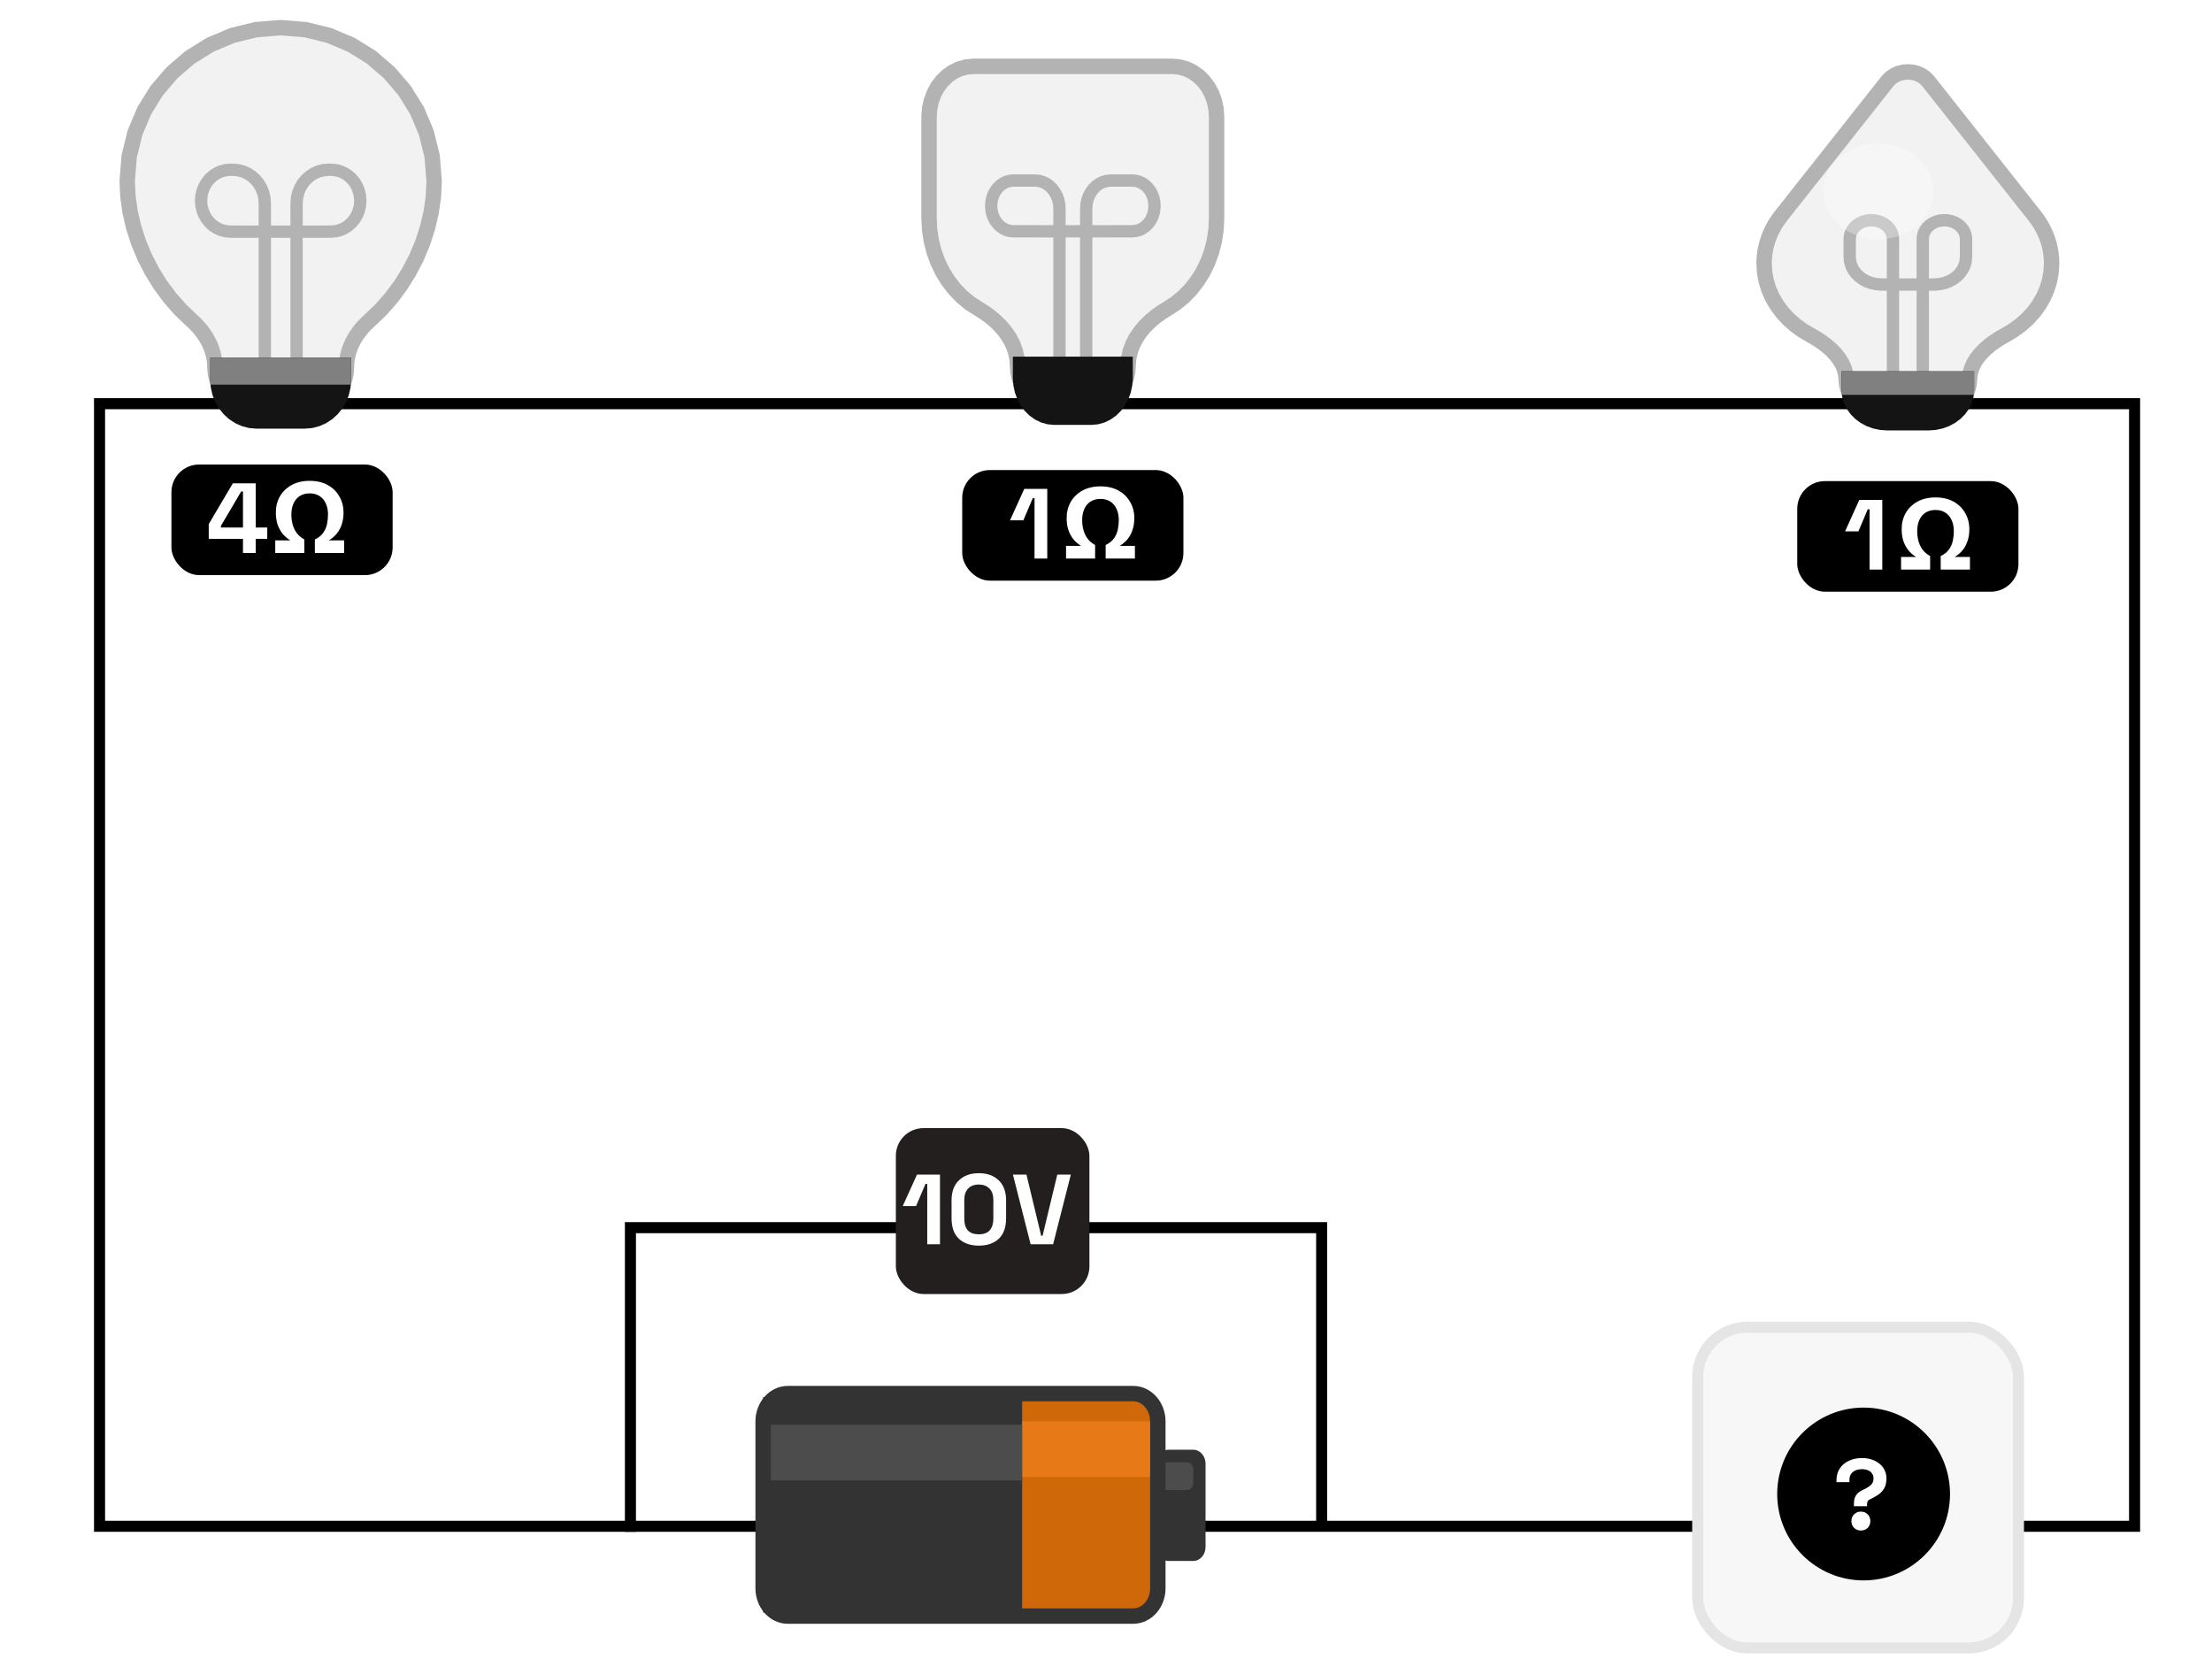 <svg width="400" height="300" viewBox="0 0 400 300" fill="none" xmlns="http://www.w3.org/2000/svg">
<rect x="18" y="73" width="368" height="203" stroke="black" stroke-width="2"/>
<path d="M239 276V222H114V277" stroke="black" stroke-width="2"/>
<path d="M204.913 292.231H142.461C139.997 292.231 138 289.979 138 287.202V257.029C138 254.252 139.997 252 142.461 252H204.913C207.377 252 209.374 254.252 209.374 257.029V287.202C209.374 289.979 207.377 292.231 204.913 292.231Z" fill="#CE6809"/>
<path d="M138 291.601H184.839V252.628H138V291.601Z" fill="#333333"/>
<path d="M184.839 267.086H209.374V257.028H184.839V267.086Z" fill="#E77A16"/>
<path d="M138 267.711H184.839V257.654H138V267.711Z" fill="#4C4C4C"/>
<path d="M215.77 282.274H211.309C210.077 282.274 209.078 281.148 209.078 279.76V264.673C209.078 263.285 210.077 262.159 211.309 262.159H215.77C217.001 262.159 218 263.285 218 264.673V279.76C218 281.148 217.001 282.274 215.77 282.274Z" fill="#333333"/>
<path d="M214.654 269.447H210.193C209.578 269.447 209.078 268.884 209.078 268.19V265.676C209.078 264.981 209.578 264.418 210.193 264.418H214.654C215.27 264.418 215.77 264.981 215.77 265.676V268.19C215.77 268.884 215.27 269.447 214.654 269.447Z" fill="#4C4C4C"/>
<path d="M204.913 292.24H142.461C139.997 292.24 138 289.988 138 287.211V257.038C138 254.261 139.997 252.009 142.461 252.009H204.913C207.377 252.009 209.374 254.261 209.374 257.038V287.211C209.374 289.988 207.377 292.24 204.913 292.24Z" stroke="#333333" stroke-width="2.785"/>
<rect x="162" y="204" width="35" height="30" rx="5" fill="#231F1F"/>
<path d="M167.675 225V214.092H167.351L165.659 218.088H163.247L165.821 212.4H169.979V225H167.675ZM177.002 225.252C175.514 225.252 174.32 224.844 173.42 224.028C172.52 223.2 172.07 221.952 172.07 220.284V217.116C172.07 215.496 172.52 214.266 173.42 213.426C174.32 212.574 175.514 212.148 177.002 212.148C178.502 212.148 179.696 212.574 180.584 213.426C181.484 214.266 181.934 215.496 181.934 217.116V220.284C181.934 221.952 181.484 223.2 180.584 224.028C179.696 224.844 178.502 225.252 177.002 225.252ZM177.002 223.2C177.902 223.2 178.562 222.954 178.982 222.462C179.414 221.97 179.63 221.268 179.63 220.356V217.008C179.63 216.084 179.39 215.388 178.91 214.92C178.442 214.44 177.806 214.2 177.002 214.2C176.174 214.2 175.526 214.446 175.058 214.938C174.602 215.43 174.374 216.12 174.374 217.008V220.356C174.374 221.304 174.59 222.018 175.022 222.498C175.466 222.966 176.126 223.2 177.002 223.2ZM186.37 225L183.166 212.4H185.614L188.278 223.47H188.53L191.194 212.4H193.642L190.438 225H186.37Z" fill="white"/>
<path d="M176 12L174.702 12.12L173.471 12.466L172.324 13.021L171.275 13.764L170.343 14.678L169.544 15.743L168.893 16.941L168.408 18.253L168.105 19.66L168 21.143V39.43L168.106 41.549L168.417 43.597L168.921 45.56L169.606 47.425L170.461 49.178L171.473 50.806L172.631 52.296L173.923 53.634L175.337 54.806L176.862 55.8L177.95 56.471L179.008 57.231L180.016 58.077L180.954 59.007L181.802 60.016L182.54 61.104L183.149 62.266L183.609 63.499L183.899 64.802L184 66.171L184.078 67.271L184.303 68.315L184.663 69.288L185.145 70.177L185.739 70.968L186.43 71.646L187.208 72.197L188.06 72.609L188.973 72.866L189.936 72.955H198.064L199.027 72.866L199.94 72.609L200.792 72.197L201.57 71.646L202.261 70.968L202.855 70.177L203.337 69.288L203.697 68.315L203.922 67.271L204 66.171L204.101 64.802L204.391 63.499L204.851 62.266L205.46 61.104L206.198 60.016L207.046 59.007L207.984 58.077L208.992 57.231L210.05 56.471L211.138 55.8L212.663 54.806L214.077 53.634L215.369 52.296L216.527 50.806L217.539 49.178L218.394 47.425L219.079 45.56L219.583 43.597L219.894 41.549L220 39.43V21.143L219.895 19.66L219.592 18.253L219.107 16.941L218.456 15.743L217.657 14.678L216.725 13.764L215.676 13.021L214.529 12.466L213.298 12.12L212 12H176Z" fill="#F2F2F2" stroke="#B3B3B3" stroke-width="2.785"/>
<path d="M191.587 66.237V37.722L191.529 36.898L191.361 36.117L191.091 35.388L190.73 34.723L190.286 34.131L189.768 33.624L189.186 33.211L188.548 32.903L187.864 32.71L187.144 32.644L183.247 32.644L182.596 32.704L181.978 32.878L181.402 33.156L180.876 33.529L180.408 33.988L180.007 34.523L179.68 35.124L179.437 35.782L179.285 36.488L179.232 37.233L179.285 37.977L179.437 38.683L179.68 39.341L180.007 39.942L180.408 40.477L180.876 40.936L181.402 41.309L181.978 41.587L182.596 41.761L183.247 41.821L187.039 41.821L186.994 41.828H201.009L200.968 41.821L204.76 41.821L205.412 41.761L206.029 41.587L206.605 41.309L207.131 40.936L207.599 40.477L208.001 39.942L208.327 39.341L208.57 38.683L208.723 37.977L208.775 37.233L208.723 36.488L208.57 35.782L208.327 35.124L208.001 34.523L207.599 33.988L207.131 33.529L206.605 33.156L206.029 32.878L205.412 32.704L204.76 32.644L200.864 32.644L200.143 32.71L199.459 32.903L198.822 33.211L198.239 33.624L197.722 34.131L197.278 34.723L196.916 35.388L196.647 36.117L196.478 36.898L196.42 37.722V66.237" stroke="#B3B3B3" stroke-width="2.228"/>
<path d="M184 65.334H204V68.382H184V65.334Z" fill="#808080" stroke="#808080" stroke-width="1.671"/>
<path d="M184 65.333H204V68.381L203.913 69.617L203.66 70.789L203.256 71.882L202.714 72.881L202.047 73.768L201.271 74.53L200.397 75.15L199.441 75.612L198.415 75.9L197.333 76H190.667L189.585 75.9L188.56 75.612L187.603 75.15L186.729 74.53L185.953 73.768L185.286 72.881L184.744 71.882L184.34 70.789L184.087 69.617L184 68.381V65.333Z" fill="#141414" stroke="#141414" stroke-width="1.671"/>
<path d="M322.072 39.032L321.499 39.804L320.984 40.603L320.526 41.424L320.126 42.267L319.786 43.128L319.505 44.005L319.285 44.896L319.127 45.798L319.032 46.709L319 47.627L319.099 49.25L319.388 50.824L319.858 52.339L320.499 53.788L321.301 55.161L322.253 56.45L323.345 57.646L324.568 58.74L325.912 59.724L327.365 60.589L328.376 61.164L329.35 61.797L330.272 62.485L331.124 63.227L331.89 64.02L332.554 64.863L333.1 65.754L333.509 66.69L333.767 67.669L333.857 68.691L333.944 69.621L334.194 70.503L334.595 71.326L335.133 72.077L335.794 72.745L336.565 73.318L337.432 73.784L338.381 74.132L339.398 74.349L340.471 74.424H349.529L350.602 74.349L351.619 74.132L352.568 73.784L353.435 73.318L354.206 72.745L354.867 72.077L355.405 71.326L355.806 70.503L356.056 69.621L356.143 68.691L356.233 67.669L356.491 66.69L356.9 65.754L357.446 64.863L358.11 64.02L358.876 63.227L359.728 62.485L360.65 61.797L361.624 61.164L362.635 60.589L364.088 59.724L365.432 58.74L366.655 57.646L367.747 56.45L368.699 55.161L369.501 53.788L370.142 52.339L370.612 50.824L370.901 49.25L371 47.627L370.968 46.709L370.873 45.798L370.715 44.896L370.495 44.005L370.214 43.128L369.874 42.267L369.474 41.424L369.016 40.603L368.501 39.804L367.928 39.032L348.677 14.68L348.088 14.075L347.402 13.605L346.642 13.269L345.833 13.067L345 13L344.167 13.067L343.358 13.269L342.598 13.605L341.912 14.075L341.323 14.68L322.072 39.032Z" fill="#F2F2F2" stroke="#B3B3B3" stroke-width="2.791"/>
<path d="M342.311 69.501V43.213L342.26 42.663L342.111 42.141L341.874 41.655L341.556 41.21L341.165 40.815L340.709 40.476L340.196 40.2L339.635 39.995L339.033 39.866L338.398 39.822L337.764 39.866L337.162 39.995L336.601 40.201L336.088 40.476L335.632 40.815L335.241 41.21L334.923 41.655L334.686 42.141L334.538 42.663L334.487 43.213V46.476L334.562 47.282L334.779 48.046L335.126 48.758L335.592 49.409L336.164 49.987L336.832 50.484L337.582 50.888L338.404 51.189L339.286 51.377L340.215 51.442L339.8 51.448H350.2L349.792 51.442L350.722 51.377L351.603 51.189L352.425 50.888L353.175 50.484L353.843 49.987L354.415 49.409L354.881 48.758L355.228 48.046L355.446 47.282L355.521 46.476V43.213L355.469 42.663L355.321 42.141L355.084 41.655L354.766 41.21L354.375 40.815L353.919 40.476L353.406 40.201L352.845 39.995L352.243 39.866L351.609 39.822L350.974 39.866L350.372 39.995L349.811 40.2L349.298 40.476L348.842 40.815L348.451 41.21L348.133 41.655L347.896 42.141L347.748 42.663L347.696 43.213V69.501" stroke="#B3B3B3" stroke-width="2.233"/>
<path d="M333.857 67.985H356.143V70.561L356.046 71.605L355.764 72.596L355.314 73.52L354.71 74.364L353.967 75.114L353.102 75.757L352.128 76.281L351.063 76.672L349.92 76.916L348.715 77H341.286L340.081 76.916L338.938 76.672L337.872 76.281L336.899 75.757L336.033 75.114L335.291 74.364L334.687 73.52L334.236 72.596L333.955 71.605L333.857 70.561V67.985Z" fill="#141414" stroke="#141414" stroke-width="1.675"/>
<path d="M333.857 67.985H356.143V70.561H333.857V67.985Z" fill="#808080" stroke="#808080" stroke-width="1.675"/>
<path d="M339.676 25.963C345.189 25.963 349.659 29.837 349.659 34.616C349.659 39.395 345.189 43.269 339.676 43.269C334.163 43.269 329.694 39.395 329.694 34.616C329.694 29.837 334.163 25.963 339.676 25.963Z" fill="white" fill-opacity="0.3"/>
<rect x="307" y="240" width="58" height="58" rx="9" fill="#F7F7F7" stroke="#E5E5E5" stroke-width="2"/>
<circle cx="337" cy="270.163" r="15.625" fill="black"/>
<path d="M335.246 272.373V271.941C335.246 271.329 335.366 270.825 335.606 270.429C335.858 270.033 336.26 269.703 336.812 269.439L337.118 269.295C337.658 269.043 338.072 268.773 338.36 268.485C338.648 268.197 338.792 267.813 338.792 267.333C338.792 266.985 338.702 266.691 338.522 266.451C338.354 266.199 338.114 266.007 337.802 265.875C337.49 265.743 337.124 265.677 336.704 265.677C336.272 265.677 335.882 265.749 335.534 265.893C335.198 266.037 334.928 266.253 334.724 266.541C334.532 266.829 334.436 267.189 334.436 267.621V268.017H332.096V267.657C332.096 266.829 332.3 266.115 332.708 265.515C333.116 264.915 333.668 264.459 334.364 264.147C335.06 263.823 335.84 263.661 336.704 263.661C337.556 263.661 338.312 263.817 338.972 264.129C339.644 264.441 340.172 264.873 340.556 265.425C340.94 265.977 341.132 266.613 341.132 267.333C341.132 268.053 341 268.647 340.736 269.115C340.472 269.571 340.136 269.943 339.728 270.231C339.332 270.507 338.924 270.747 338.504 270.951L338.198 271.095C337.982 271.191 337.832 271.311 337.748 271.455C337.664 271.587 337.622 271.785 337.622 272.049V272.373H335.246ZM336.506 276.765C336.026 276.765 335.618 276.609 335.282 276.297C334.958 275.973 334.796 275.559 334.796 275.055C334.796 274.551 334.958 274.143 335.282 273.831C335.618 273.507 336.026 273.345 336.506 273.345C336.998 273.345 337.406 273.507 337.73 273.831C338.054 274.143 338.216 274.551 338.216 275.055C338.216 275.559 338.054 275.973 337.73 276.297C337.406 276.609 336.998 276.765 336.506 276.765Z" fill="white"/>
<path d="M62.65 66.403L62.702 65.41L62.855 64.44L63.1 63.498L63.432 62.585L63.845 61.705L64.33 60.862L64.882 60.058L65.495 59.297L66.16 58.581L66.873 57.916L68.91 55.968L70.788 53.832L72.493 51.532L74.012 49.09L75.333 46.53L76.443 43.874L77.328 41.147L77.976 38.371L78.374 35.57L78.51 32.767L78.147 28.263L77.095 23.99L75.412 20.006L73.155 16.368L70.381 13.133L67.147 10.357L63.51 8.099L59.528 6.416L55.257 5.363L50.755 5L46.253 5.363L41.982 6.416L38 8.099L34.363 10.357L31.129 13.133L28.355 16.368L26.098 20.006L24.415 23.99L23.363 28.263L23 32.767L23.136 35.57L23.534 38.371L24.182 41.147L25.067 43.874L26.177 46.53L27.498 49.09L29.017 51.532L30.722 53.832L32.6 55.968L34.638 57.916L35.35 58.581L36.015 59.297L36.627 60.058L37.18 60.862L37.665 61.705L38.078 62.585L38.41 63.498L38.656 64.44L38.808 65.41L38.86 66.403L38.948 67.553L39.203 68.644L39.611 69.661L40.158 70.591L40.831 71.417L41.615 72.126L42.497 72.702L43.462 73.132L44.498 73.401L45.59 73.494H55.92L57.012 73.401L58.047 73.132L59.013 72.702L59.895 72.126L60.679 71.417L61.352 70.591L61.899 69.661L62.307 68.644L62.562 67.553L62.65 66.403Z" fill="#F2F2F2" stroke="#B3B3B3" stroke-width="2.785"/>
<path d="M47.884 67.406V36.771L47.809 35.786L47.591 34.852L47.241 33.98L46.773 33.185L46.197 32.477L45.525 31.87L44.77 31.377L43.943 31.009L43.057 30.778L42.122 30.699L41.668 30.699L40.807 30.772L39.99 30.984L39.228 31.323L38.533 31.778L37.915 32.337L37.384 32.989L36.953 33.722L36.631 34.524L36.43 35.385L36.36 36.292L36.43 37.199L36.631 38.059L36.953 38.862L37.384 39.595L37.915 40.246L38.533 40.806L39.229 41.26L39.99 41.599L40.807 41.811L41.668 41.885L42.475 41.885L42.421 41.892H59.092L59.043 41.885L59.85 41.885L60.711 41.811L61.528 41.599L62.289 41.26L62.985 40.806L63.603 40.246L64.134 39.595L64.565 38.862L64.887 38.059L65.088 37.199L65.158 36.292L65.088 35.385L64.887 34.524L64.565 33.722L64.134 32.989L63.603 32.337L62.985 31.778L62.289 31.323L61.528 30.984L60.711 30.772L59.85 30.699L59.396 30.699L58.461 30.778L57.575 31.009L56.748 31.377L55.993 31.87L55.321 32.477L54.745 33.185L54.277 33.98L53.927 34.852L53.709 35.786L53.633 36.771V67.406" stroke="#B3B3B3" stroke-width="2.228"/>
<path d="M38.86 65.53H62.65V68.716L62.551 70.007L62.265 71.233L61.807 72.376L61.192 73.419L60.437 74.347L59.556 75.143L58.566 75.791L57.481 76.274L56.318 76.576L55.092 76.68H46.419L45.193 76.576L44.03 76.274L42.945 75.791L41.955 75.143L41.074 74.347L40.319 73.419L39.704 72.376L39.246 71.233L38.959 70.007L38.86 68.716V65.53Z" fill="#141414" stroke="#141414" stroke-width="1.671"/>
<path d="M38.86 65.534H62.65V68.72H38.86V65.534Z" fill="#808080" stroke="#808080" stroke-width="1.671"/>
<rect x="325" y="87" width="40" height="20" rx="5" fill="black"/>
<path d="M343.774 103V100.714H346.492C345.928 100.366 345.448 99.946 345.052 99.454C344.668 98.95 344.374 98.386 344.17 97.762C343.978 97.126 343.882 96.436 343.882 95.692C343.882 94.6 344.128 93.622 344.62 92.758C345.124 91.894 345.832 91.21 346.744 90.706C347.668 90.202 348.754 89.95 350.002 89.95C351.262 89.95 352.348 90.202 353.26 90.706C354.172 91.21 354.874 91.9 355.366 92.776C355.87 93.64 356.122 94.618 356.122 95.71C356.122 96.454 356.02 97.138 355.816 97.762C355.624 98.386 355.33 98.95 354.934 99.454C354.538 99.946 354.052 100.366 353.476 100.714H356.23V103H350.938V100.552C351.598 100.24 352.096 99.844 352.432 99.364C352.78 98.872 353.014 98.344 353.134 97.78C353.254 97.204 353.314 96.634 353.314 96.07C353.314 95.266 353.176 94.582 352.9 94.018C352.636 93.442 352.258 92.998 351.766 92.686C351.274 92.374 350.686 92.218 350.002 92.218C349.318 92.218 348.724 92.374 348.22 92.686C347.728 92.998 347.35 93.442 347.086 94.018C346.822 94.594 346.69 95.284 346.69 96.088C346.69 96.652 346.762 97.216 346.906 97.78C347.05 98.344 347.29 98.866 347.626 99.346C347.974 99.826 348.442 100.228 349.03 100.552V103H343.774Z" fill="white"/>
<path d="M338.075 103V92.092H337.751L336.059 96.088H333.647L336.221 90.4H340.379V103H338.075Z" fill="white"/>
<rect x="174" y="85" width="40" height="20" rx="5" fill="black"/>
<path d="M192.774 101V98.714H195.492C194.928 98.366 194.448 97.946 194.052 97.454C193.668 96.95 193.374 96.386 193.17 95.762C192.978 95.126 192.882 94.436 192.882 93.692C192.882 92.6 193.128 91.622 193.62 90.758C194.124 89.894 194.832 89.21 195.744 88.706C196.668 88.202 197.754 87.95 199.002 87.95C200.262 87.95 201.348 88.202 202.26 88.706C203.172 89.21 203.874 89.9 204.366 90.776C204.87 91.64 205.122 92.618 205.122 93.71C205.122 94.454 205.02 95.138 204.816 95.762C204.624 96.386 204.33 96.95 203.934 97.454C203.538 97.946 203.052 98.366 202.476 98.714H205.23V101H199.938V98.552C200.598 98.24 201.096 97.844 201.432 97.364C201.78 96.872 202.014 96.344 202.134 95.78C202.254 95.204 202.314 94.634 202.314 94.07C202.314 93.266 202.176 92.582 201.9 92.018C201.636 91.442 201.258 90.998 200.766 90.686C200.274 90.374 199.686 90.218 199.002 90.218C198.318 90.218 197.724 90.374 197.22 90.686C196.728 90.998 196.35 91.442 196.086 92.018C195.822 92.594 195.69 93.284 195.69 94.088C195.69 94.652 195.762 95.216 195.906 95.78C196.05 96.344 196.29 96.866 196.626 97.346C196.974 97.826 197.442 98.228 198.03 98.552V101H192.774Z" fill="white"/>
<path d="M187.075 101V90.092H186.751L185.059 94.088H182.647L185.221 88.4H189.379V101H187.075Z" fill="white"/>
<rect x="31" y="84" width="40" height="20" rx="5" fill="black"/>
<path d="M49.774 100V97.714H52.492C51.928 97.366 51.448 96.946 51.052 96.454C50.668 95.95 50.374 95.386 50.17 94.762C49.978 94.126 49.882 93.436 49.882 92.692C49.882 91.6 50.128 90.622 50.62 89.758C51.124 88.894 51.832 88.21 52.744 87.706C53.668 87.202 54.754 86.95 56.002 86.95C57.262 86.95 58.348 87.202 59.26 87.706C60.172 88.21 60.874 88.9 61.366 89.776C61.87 90.64 62.122 91.618 62.122 92.71C62.122 93.454 62.02 94.138 61.816 94.762C61.624 95.386 61.33 95.95 60.934 96.454C60.538 96.946 60.052 97.366 59.476 97.714H62.23V100H56.938V97.552C57.598 97.24 58.096 96.844 58.432 96.364C58.78 95.872 59.014 95.344 59.134 94.78C59.254 94.204 59.314 93.634 59.314 93.07C59.314 92.266 59.176 91.582 58.9 91.018C58.636 90.442 58.258 89.998 57.766 89.686C57.274 89.374 56.686 89.218 56.002 89.218C55.318 89.218 54.724 89.374 54.22 89.686C53.728 89.998 53.35 90.442 53.086 91.018C52.822 91.594 52.69 92.284 52.69 93.088C52.69 93.652 52.762 94.216 52.906 94.78C53.05 95.344 53.29 95.866 53.626 96.346C53.974 96.826 54.442 97.228 55.03 97.552V100H49.774Z" fill="white"/>
<path d="M43.938 100V97.444H37.746V94.78L42.102 87.4H46.242V95.392H48.33V97.444H46.242V100H43.938ZM39.942 95.392H43.938V88.876H43.614L39.942 95.104V95.392Z" fill="white"/>
</svg>
